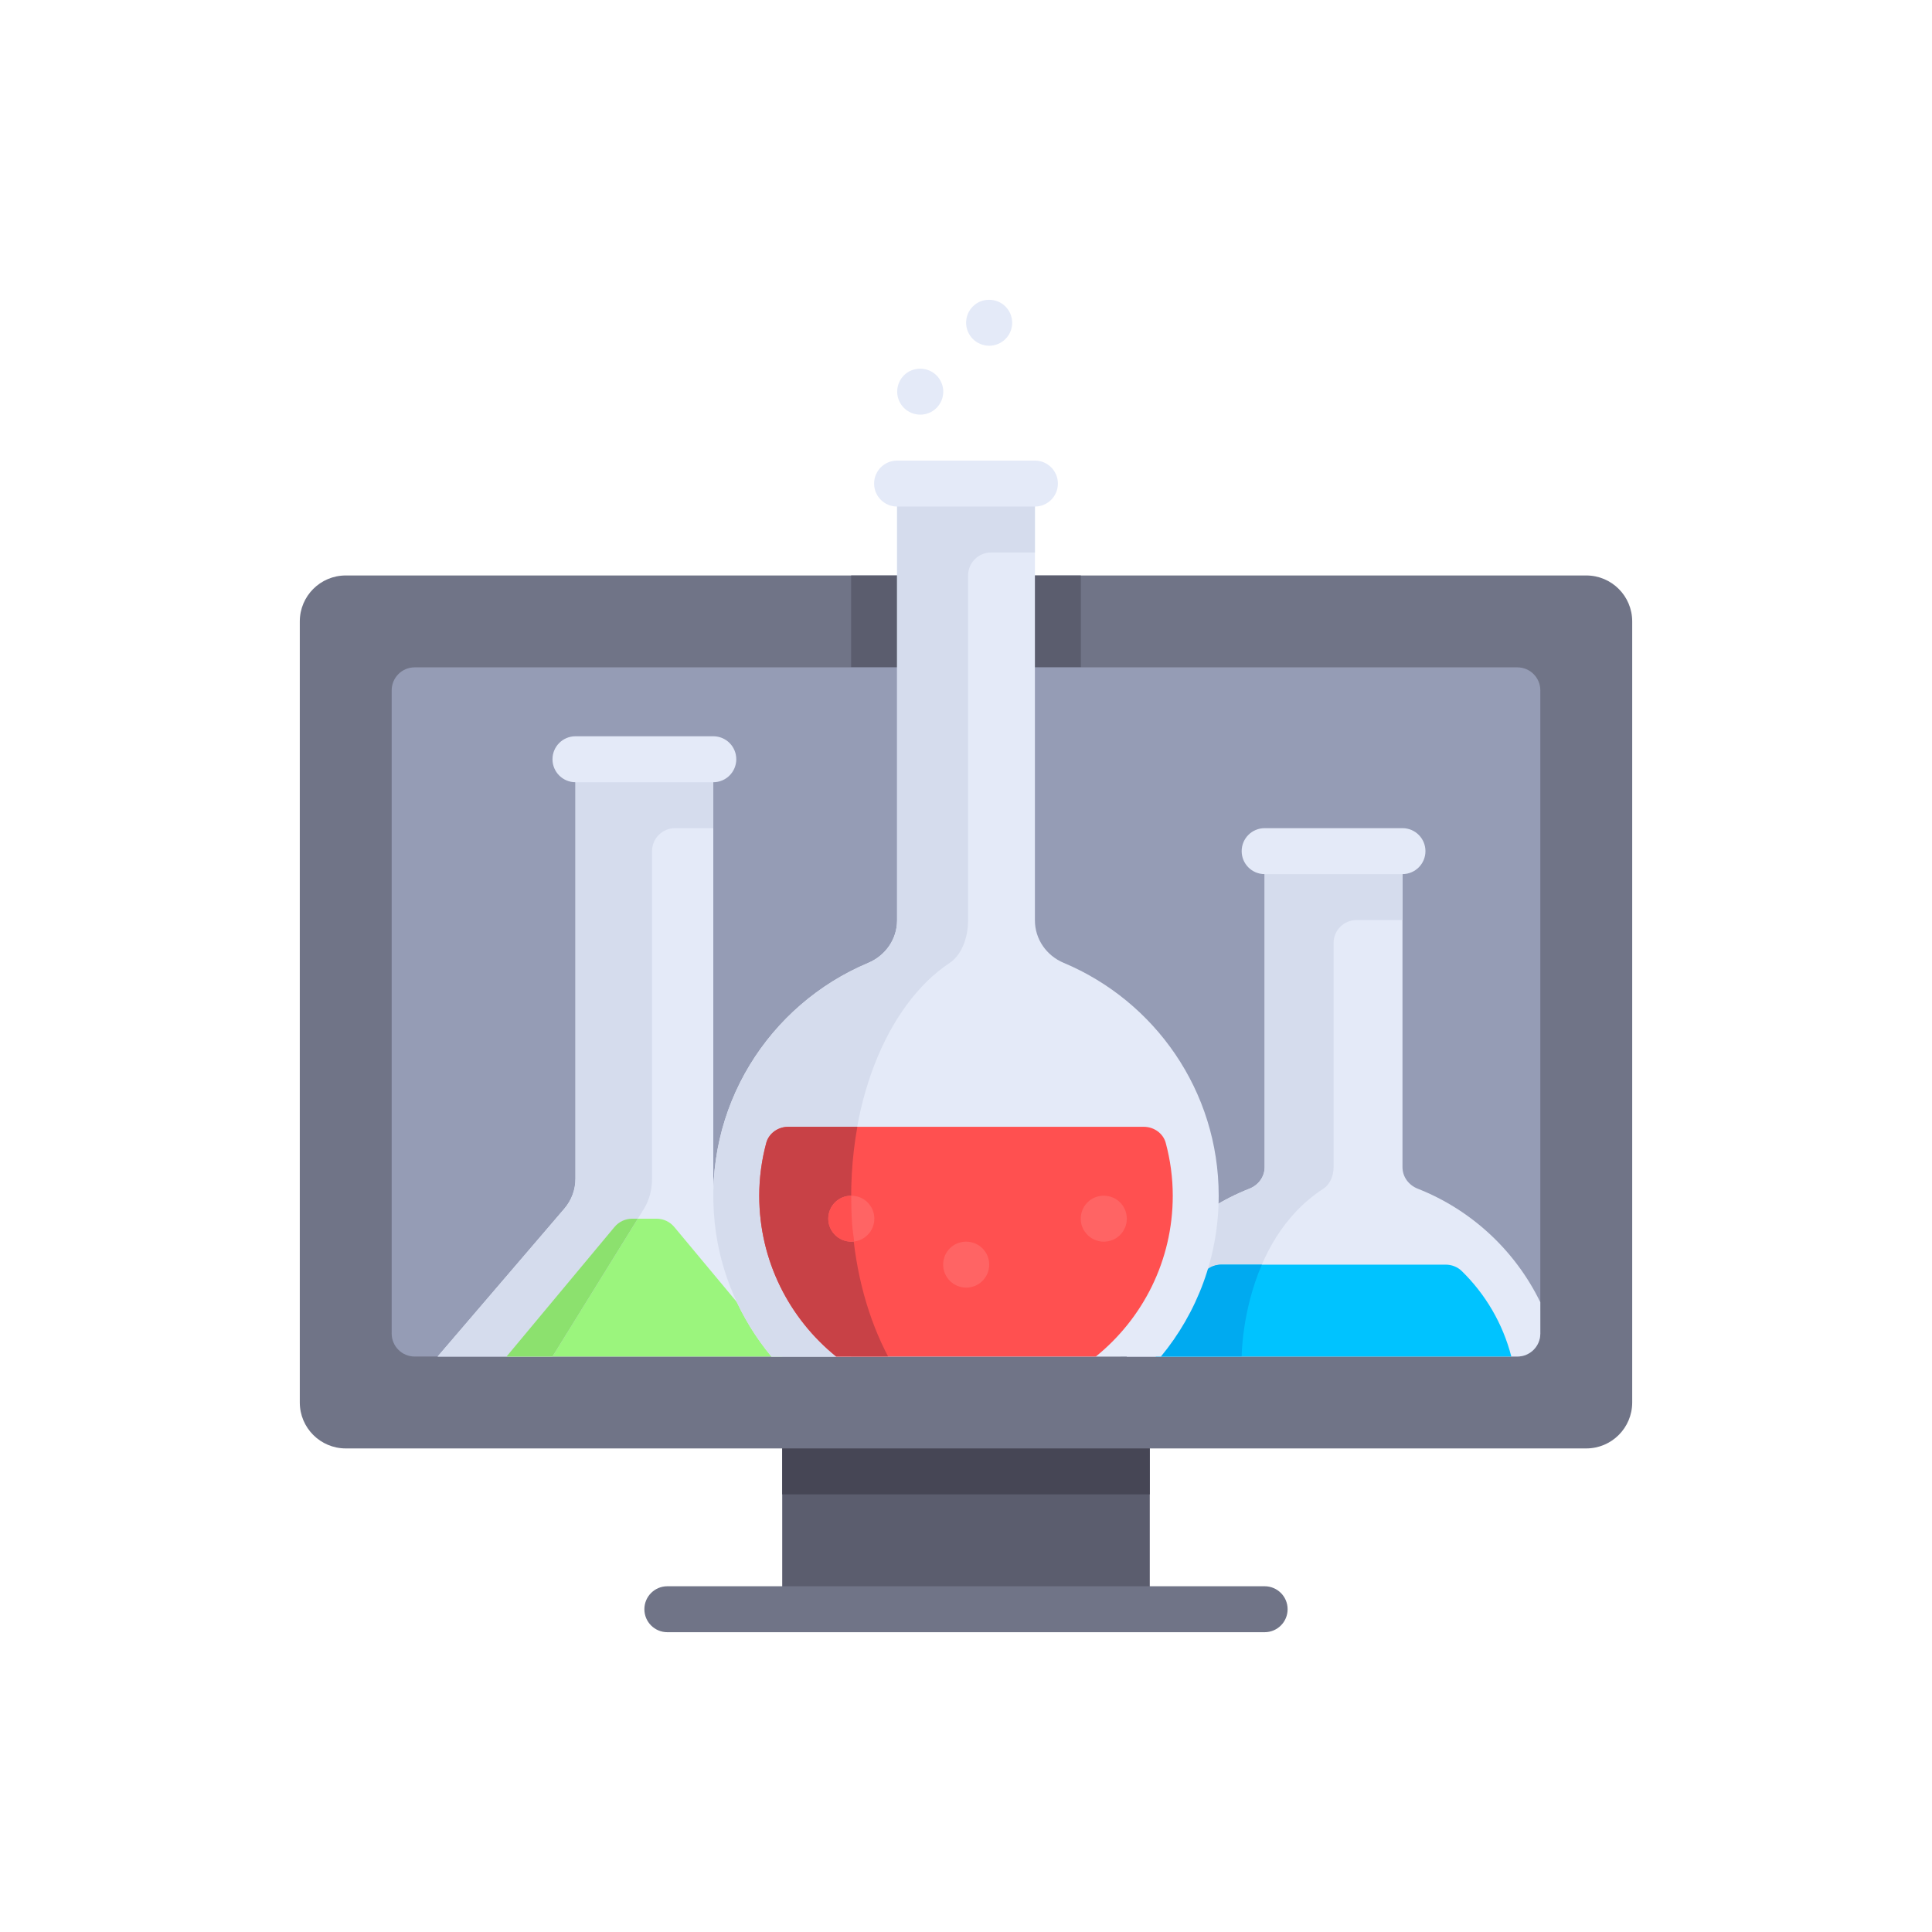 <?xml version="1.0" encoding="utf-8"?>
<!-- Generator: Adobe Illustrator 16.0.0, SVG Export Plug-In . SVG Version: 6.00 Build 0)  -->
<!DOCTYPE svg PUBLIC "-//W3C//DTD SVG 1.1//EN" "http://www.w3.org/Graphics/SVG/1.1/DTD/svg11.dtd">
<svg version="1.1" id="Layer_1" xmlns="http://www.w3.org/2000/svg" xmlns:xlink="http://www.w3.org/1999/xlink" x="0px" y="0px"
	 width="350px" height="350px" viewBox="0 0 350 350" enable-background="new 0 0 350 350" xml:space="preserve">
<rect x="141.707" y="258.234" fill="#5B5D6E" width="66.586" height="33.294"/>
<rect x="141.707" y="258.234" fill="#464655" width="66.586" height="12.484"/>
<path fill="#707487" d="M287.366,262.396H62.634c-4.597,0-8.323-3.728-8.323-8.324V112.574c0-4.597,3.727-8.323,8.323-8.323h224.732
	c4.597,0,8.323,3.727,8.323,8.323v141.498C295.689,258.669,291.963,262.396,287.366,262.396z"/>
<rect x="154.191" y="104.251" fill="#5B5D6E" width="41.617" height="16.646"/>
<path fill="#959CB5" d="M274.881,245.749H75.119c-2.298,0-4.162-1.864-4.162-4.162V125.06c0-2.298,1.864-4.162,4.162-4.162h199.762
	c2.299,0,4.162,1.864,4.162,4.162v116.527C279.043,243.885,277.18,245.749,274.881,245.749z"/>
<path fill="#E4EAF8" d="M204.132,245.749h70.747c2.3,0,4.163-1.864,4.162-4.164l-0.002-5.681
	c-4.543-9.343-12.48-16.731-22.208-20.563c-1.633-0.643-2.758-2.145-2.758-3.899v-57.251h-24.971v57.251
	c0,1.755-1.126,3.257-2.759,3.899c-9.727,3.831-17.664,11.22-22.207,20.563"/>
<path fill="#D5DCED" d="M254.072,154.191h-24.971v57.251c0,1.755-1.126,3.256-2.758,3.899c-9.728,3.831-17.665,11.22-22.207,20.562
	l-0.005,9.846h20.809c0,0,0-20.809,14.808-30.407c1.062-0.688,1.84-2.145,1.84-3.899v-40.604c0-2.298,1.863-4.162,4.161-4.162h8.324
	L254.072,154.191L254.072,154.191z"/>
<path fill="#E4EAF8" d="M254.072,158.354h-24.971c-2.3,0-4.161-1.861-4.161-4.162c0-2.3,1.86-4.162,4.161-4.162h24.971
	c2.3,0,4.162,1.861,4.162,4.162S256.373,158.354,254.072,158.354z"/>
<path fill="#00C3FF" d="M209.385,245.749h64.405c-1.546-5.993-4.706-11.325-9.004-15.51c-0.77-0.748-1.827-1.137-2.9-1.137h-40.598
	c-1.072,0-2.13,0.389-2.899,1.137C214.09,234.424,210.931,239.756,209.385,245.749z"/>
<path fill="#00AAF0" d="M221.288,229.103c-1.072,0-2.13,0.389-2.899,1.137c-4.299,4.185-7.459,9.517-9.004,15.51h15.556
	c0,0,0.003-8.179,3.652-16.646H221.288z"/>
<path fill="#E4EAF8" d="M154.191,245.749l-22.967-26.801c-1.292-1.509-2.003-3.43-2.003-5.417v-75.986h-24.971v75.986
	c0,1.987-0.71,3.908-2.003,5.417l-22.967,26.801H154.191L154.191,245.749z"/>
<path fill="#9BF57D" d="M118.949,220.778h-4.425c-1.235,0-2.407,0.549-3.197,1.498l-19.561,23.473h49.941l-19.561-23.473
	C121.355,221.328,120.183,220.778,118.949,220.778z"/>
<path fill="#D5DCED" d="M100.089,245.749l16.588-26.801c0.934-1.509,1.447-3.43,1.447-5.417v-59.34c0-2.298,1.864-4.162,4.162-4.162
	h6.936v-12.486h-24.971v75.987c0,1.987-0.71,3.908-2.003,5.417l-22.967,26.801h74.911H100.089z"/>
<path fill="#E4EAF8" d="M129.222,141.707h-24.971c-2.3,0-4.162-1.862-4.162-4.163c0-2.3,1.861-4.162,4.162-4.162h24.971
	c2.3,0,4.162,1.861,4.162,4.162C133.383,139.845,131.521,141.707,129.222,141.707z"/>
<path fill="#707487" d="M229.103,295.689H120.897c-2.3,0-4.162-1.861-4.162-4.162c0-2.3,1.861-4.161,4.162-4.161h108.204
	c2.301,0,4.162,1.86,4.162,4.161S231.402,295.689,229.103,295.689z"/>
<g>
	<path fill="#E4EAF8" d="M192.696,174.43c-3.127-1.311-5.211-4.301-5.211-7.691V87.604h-24.971v79.131
		c0,3.4-2.099,6.387-5.233,7.705c-17.919,7.53-30.05,26.099-27.79,47.221c0.967,9.043,4.677,17.367,10.264,24.099l70.558-0.01
		c6.537-7.915,10.465-18.065,10.465-29.133C220.778,197.614,209.187,181.349,192.696,174.43z"/>
	<path fill="#E4EAF8" d="M179.202,62.634c-2.3,0-4.182-1.861-4.182-4.162c0-2.301,1.841-4.162,4.142-4.162h0.04
		c2.301,0,4.163,1.861,4.163,4.162C183.365,60.773,181.503,62.634,179.202,62.634z"/>
	<path fill="#E4EAF8" d="M166.717,75.119c-2.3,0-4.182-1.861-4.182-4.162c0-2.3,1.841-4.162,4.142-4.162h0.041
		c2.3,0,4.162,1.861,4.162,4.162C170.879,73.258,169.018,75.119,166.717,75.119z"/>
</g>
<path fill="#D5DCED" d="M162.515,87.604v79.13c0,3.4-2.099,6.388-5.233,7.705c-17.919,7.528-30.05,26.1-27.79,47.222
	c0.967,9.043,4.677,17.367,10.264,24.099l21.138-0.003c-3.555-6.732-5.916-15.054-6.531-24.097
	c-1.438-21.122,6.28-39.692,17.685-47.221c1.995-1.317,3.33-4.305,3.33-7.705v-62.483c0-2.298,1.863-4.162,4.162-4.162h7.946V87.604
	H162.515z"/>
<path fill="#E4EAF8" d="M187.485,91.766h-24.971c-2.3,0-4.162-1.861-4.162-4.162c0-2.301,1.861-4.162,4.162-4.162h24.971
	c2.301,0,4.162,1.861,4.162,4.162C191.647,89.904,189.786,91.766,187.485,91.766z"/>
<path fill="#FF5050" d="M137.545,216.617c0,11.773,5.442,22.266,13.938,29.132h47.036c8.494-6.866,13.937-17.358,13.937-29.132
	c0-3.308-0.451-6.506-1.268-9.556c-0.471-1.762-2.152-2.93-3.977-2.93H142.79c-1.824,0-3.506,1.167-3.978,2.93
	C137.996,210.111,137.545,213.31,137.545,216.617z"/>
<path fill="#C84146" d="M142.79,204.132c-1.824,0-3.506,1.167-3.978,2.93c-0.816,3.05-1.267,6.248-1.267,9.556
	c0,11.773,5.442,22.266,13.938,29.132h9.409c-3.553-6.729-5.912-15.049-6.526-24.088c-0.417-6.132-0.042-12.035,0.949-17.529H142.79
	z"/>
<g>
	<path fill="#FF6464" d="M199.971,224.94c-2.301,0-4.183-1.861-4.183-4.162c0-2.3,1.841-4.162,4.142-4.162h0.041
		c2.3,0,4.162,1.861,4.162,4.162C204.132,223.079,202.271,224.94,199.971,224.94z"/>
	<path fill="#FF6464" d="M175.041,233.264c-2.3,0-4.182-1.861-4.182-4.162c0-2.3,1.841-4.161,4.142-4.161h0.041
		c2.3,0,4.162,1.86,4.162,4.161S177.341,233.264,175.041,233.264z"/>
	<path fill="#FF6464" d="M154.232,224.94c-2.3,0-4.182-1.861-4.182-4.162c0-2.3,1.841-4.162,4.142-4.162h0.041
		c2.3,0,4.162,1.861,4.162,4.162S156.533,224.94,154.232,224.94z"/>
</g>
<path fill="#FF5050" d="M154.737,224.838c-0.123-1.06-0.3-2.094-0.374-3.177c-0.116-1.701-0.157-3.381-0.154-5.044h-0.018
	c-2.3,0-4.142,1.861-4.142,4.162c0,2.3,1.881,4.161,4.182,4.161C154.412,224.94,154.564,224.859,154.737,224.838z"/>
<path fill="#8CE16E" d="M91.766,245.749h8.323l15.455-24.971h-1.02c-1.235,0-2.407,0.549-3.197,1.498L91.766,245.749z"/>
</svg>
